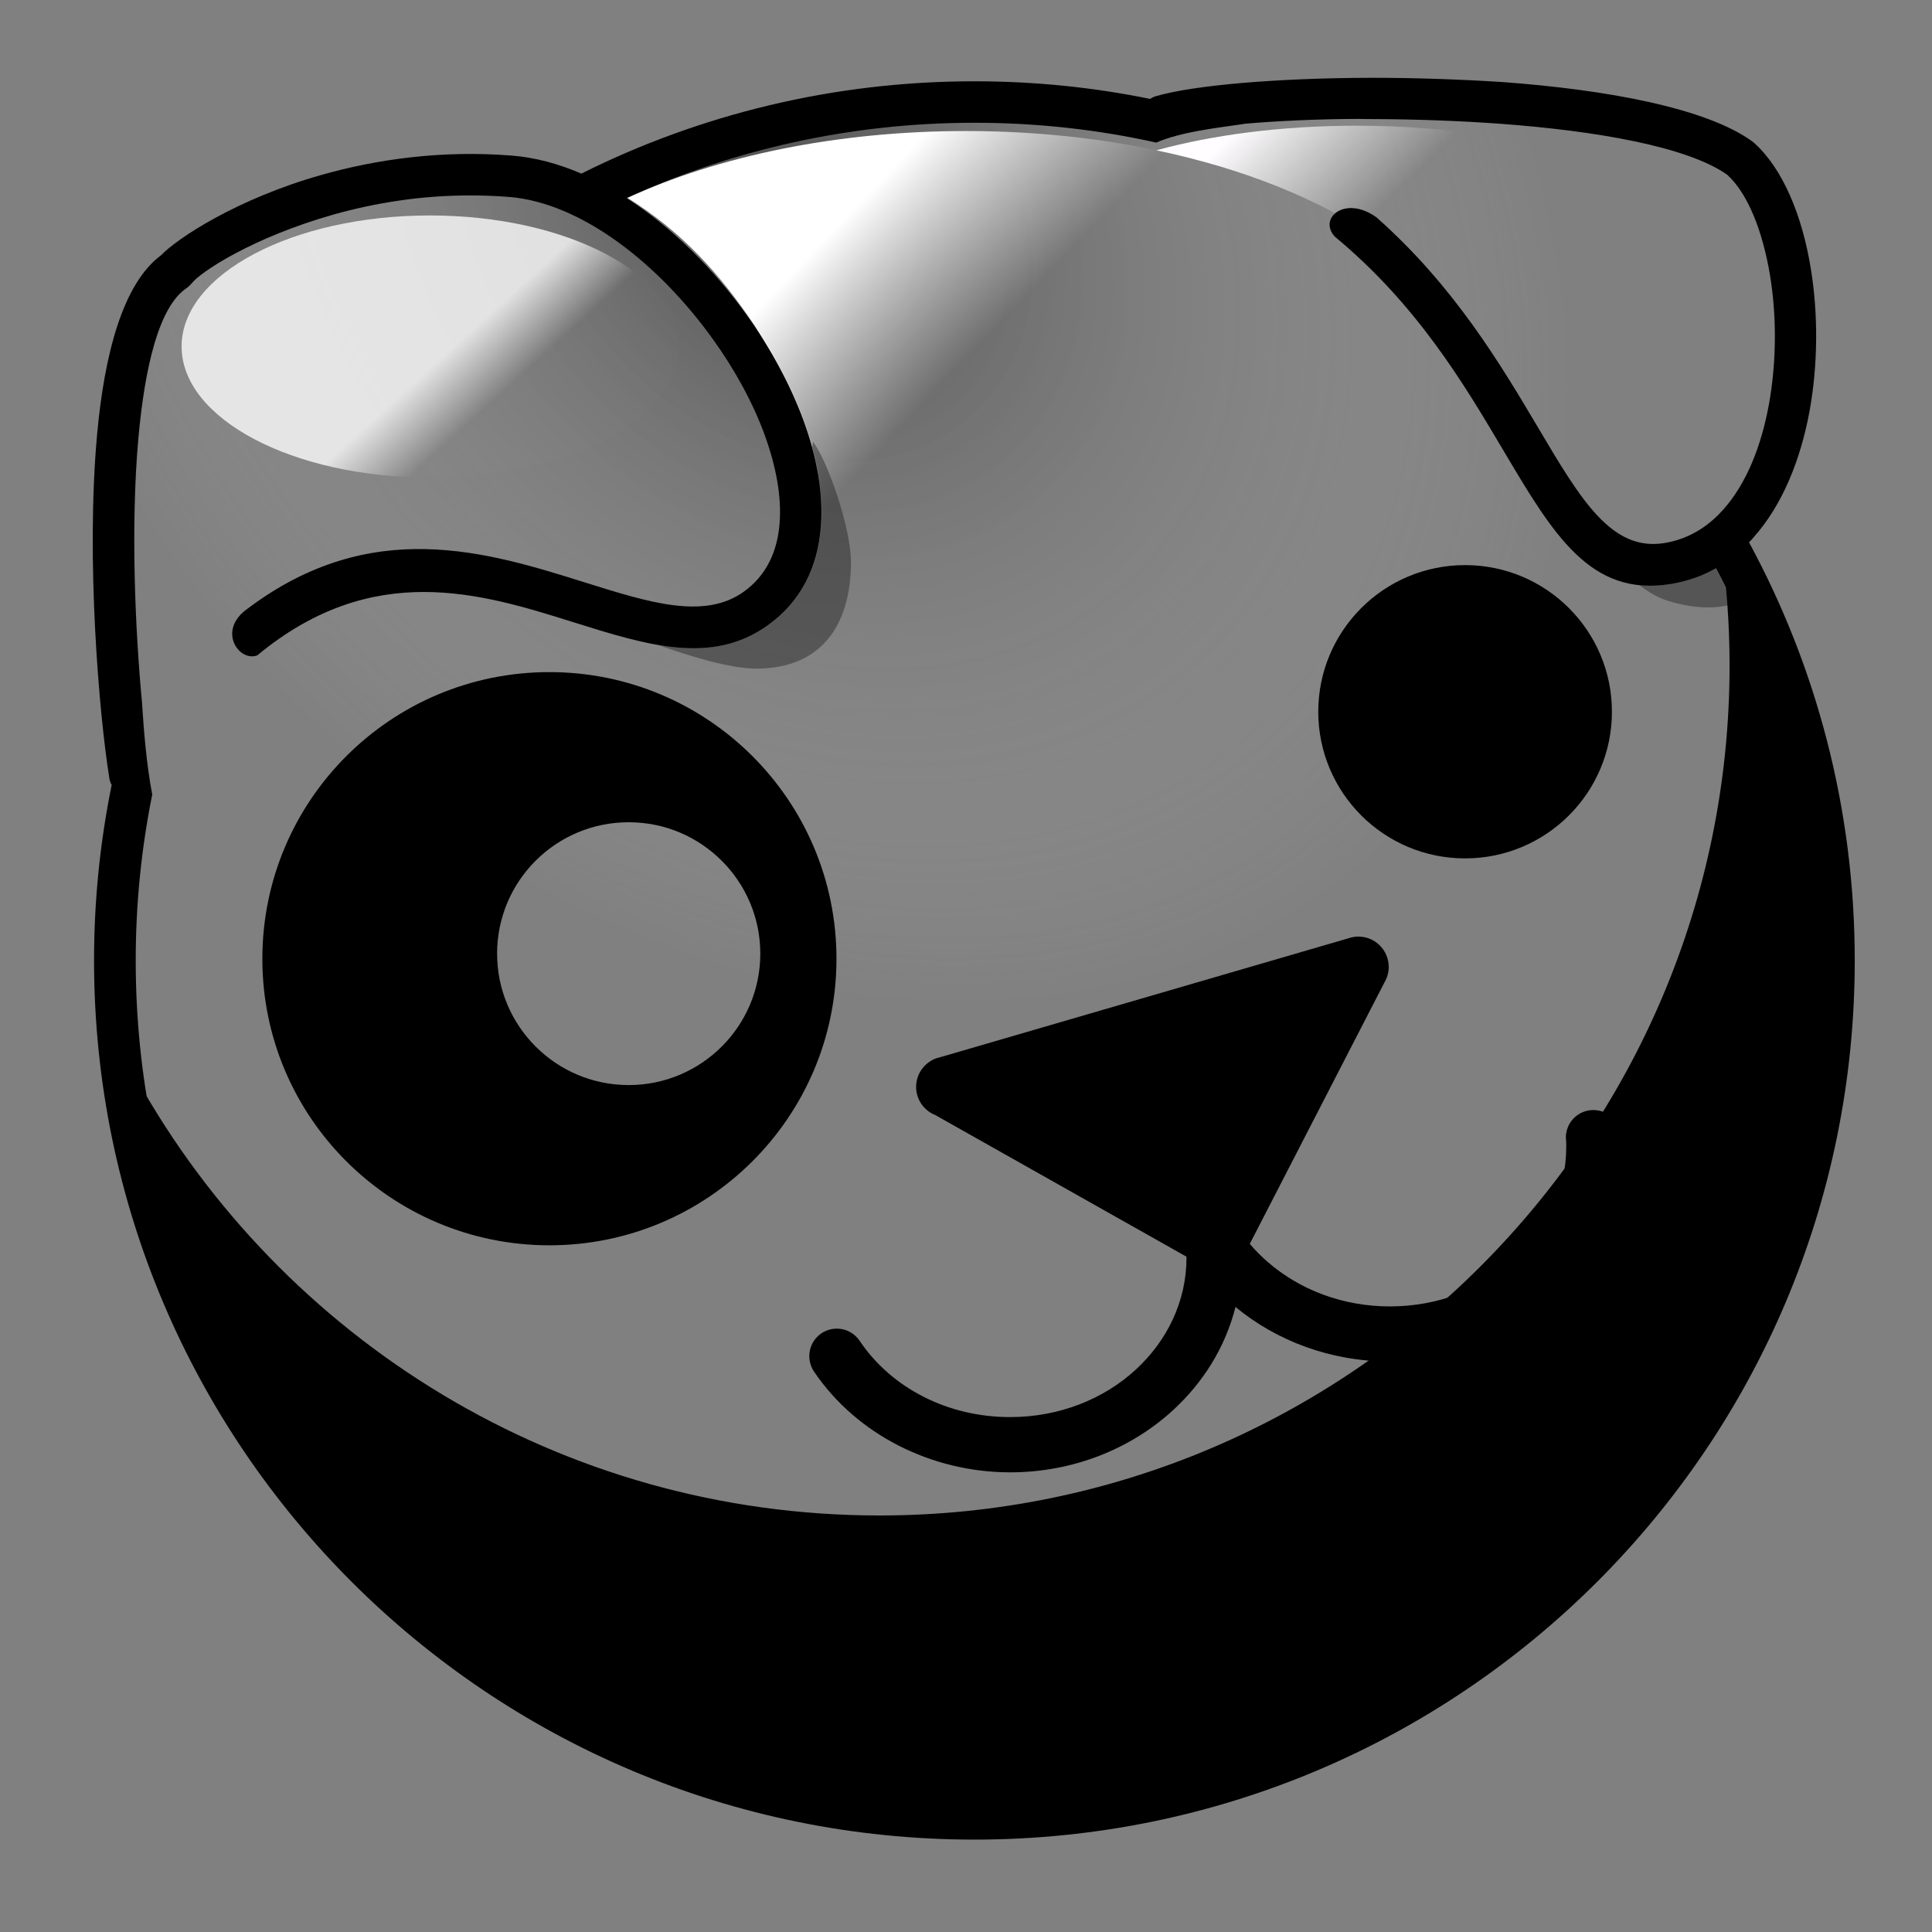 <?xml version="1.0" encoding="utf-8"?>
<!-- Generator: Adobe Illustrator 25.2.1, SVG Export Plug-In . SVG Version: 6.00 Build 0)  -->
<svg version="1.1"
	 id="puppy" inkscape:version="0.47 r22583" xmlns:cc="http://creativecommons.org/ns#" xmlns:dc="http://purl.org/dc/elements/1.1/" xmlns:inkscape="http://www.inkscape.org/namespaces/inkscape" xmlns:rdf="http://www.w3.org/1999/02/22-rdf-syntax-ns#" xmlns:sodipodi="http://sodipodi.sourceforge.net/DTD/sodipodi-0.dtd" xmlns:svg="http://www.w3.org/2000/svg"
	 xmlns="http://www.w3.org/2000/svg" xmlns:xlink="http://www.w3.org/1999/xlink" x="0px" y="0px" viewBox="0 0 400 400"
	 style="enable-background:new 0 0 400 400;" xml:space="preserve">
<rect x="0" y="0" width="400" height="400" fill="#808080" stroke="none"/>
<style type="text/css">
	.st0{fill-rule:evenodd;clip-rule:evenodd;fill:url(#path2488_4_1_);}
	.st1{fill-rule:evenodd;clip-rule:evenodd;fill:url(#path52_1_);}
	.st2{fill-rule:evenodd;clip-rule:evenodd;fill:url(#path55_1_);}
	.st3{fill-rule:evenodd;clip-rule:evenodd;}
	.st4{fill-rule:evenodd;clip-rule:evenodd;fill:url(#ellipse60_1_);}
	.st5{fill-rule:evenodd;clip-rule:evenodd;fill:#141414;fill-opacity:0.392;}
	.st6{fill-rule:evenodd;clip-rule:evenodd;fill:url(#path2419_1_);}
</style>
<g id="Group" transform="matrix(0.38,0,0,0.38,14,-2.208)" inkscape:export-filename="D:\Puppy\puppy0912.png" inkscape:export-xdpi="3000.0005" inkscape:export-ydpi="3000.0005">
	
		<radialGradient id="path2488_4_1_" cx="-1520.692" cy="1888.067" r="129.029" gradientTransform="matrix(2.597 2.684 2.132 -2.062 313.808 8095.584)" gradientUnits="userSpaceOnUse">
		<stop  offset="0" style="stop-color:#000000;stop-opacity:0.392"/>
		<stop  offset="1" style="stop-color:#FFFFFF;stop-opacity:0"/>
	</radialGradient>
	
		<path id="path2488_4" sodipodi:nodetypes="cscsccsccccscscscsssccsccscssscsccccscscscsccssccsssssscccccccssscscccsccsssccsssccsssccccccccsscccssscssscssscssscsssssssssccsc" class="st0" d="
		M712.6,70.3c21.9,0.1,45,0.9,67.4,2.5c53.3,3.9,102.5,12.6,124.1,27.8c11.4,10.4,19.4,31,23.3,55.3c3.6,22.2,3.5,47.1-0.7,70.2
		c-4.1,22.5-12.2,43-24.8,57.2c-8.5,9.6-19.2,16.2-32.2,18.3c-28.7,4.6-45.4-23.6-68.6-62.7c-20.6-34.7-45.7-77.1-88.1-114.8
		c-17-12.3-31.9,0.2-22.9,10.3l0.2,0.2c45,37.3,70.5,80.7,91.3,115.9c27.7,46.8,47.7,80.6,91.5,73.5c9-1.5,17.2-4.4,24.6-8.6
		c33.9,63.8,53.1,136.7,53.1,214c0,126.2-51.1,240.4-133.8,323.1c-82.6,82.7-196.8,133.8-323,133.8c-126.2,0-240.4-51.1-323-133.8
		C88.6,769.7,37.5,655.5,37.5,529.3c0-31,3.1-61.3,9-90.6c-3.2-16.9-4.6-35.1-5.5-49c0-0.1,0-0.2,0-0.4
		c-3.8-40.1-6.3-96.5-2.1-144.4c3.5-39.5,11.3-72.4,26.3-82.4c1-0.7,1.9-1.6,2.7-2.5c4.9-6.4,33.6-25.2,77.4-37.6
		c22.1-6.2,47.7-10.6,75.8-10.4c6.5,0,13.1,0.3,19.8,0.8c39.5,3.2,81.7,36.6,110.9,77.4c12.1,16.9,21.9,34.8,28.3,52.3
		c6.2,17.1,9.3,33.7,8.1,48.3c-1.2,15.3-7.3,28.4-19.5,37.2c-21.5,15.4-51.6,5.9-86.1-4.9c-53.7-16.9-116.8-36.6-184.1,14.1l0,0
		c-16.9,11.8-4.8,29.2,5.2,25.5c63.1-52.4,122.1-33.8,172.2-18.1c40.2,12.6,75.3,23.6,105.9,1.7c18.2-13,27.2-31.9,28.9-53.8
		c1.4-17.9-2.1-37.7-9.4-57.7c-7.2-19.6-17.9-39.5-31.1-57.8c-18-25.1-40.7-47.7-65.3-63.6c57.7-26.3,121.9-41,189.4-41
		c34,0,67.1,3.7,99,10.8c13.5-5.8,31.6-7.8,47.4-10.1l0.2-0.1c18-1.6,39.5-2.6,62.4-2.7C706.4,70.3,709.5,70.3,712.6,70.3
		L712.6,70.3L712.6,70.3z"/>
	
		<linearGradient id="path52_1_" gradientUnits="userSpaceOnUse" x1="-138.007" y1="1259.67" x2="-93.026" y2="1214.285" gradientTransform="matrix(1.345 0 0 -1.345 858.232 1735.015)">
		<stop  offset="0" style="stop-color:#FFFDFF"/>
		<stop  offset="1" style="stop-color:#FFFFFF;stop-opacity:0"/>
	</linearGradient>
	<path id="path52" class="st1" d="M702.3,74.3c103.3,0,187.1,31.9,187.1,71.3c0,30.3-49.6,56.2-119.5,66.5
		c-10.3-56.7-80.5-104.2-176.7-124.4C623.9,79.3,661.6,74.3,702.3,74.3L702.3,74.3L702.3,74.3z"/>
	
		<linearGradient id="path55_1_" gradientUnits="userSpaceOnUse" x1="-328.782" y1="1191.74" x2="-274.279" y2="1139.746" gradientTransform="matrix(1.345 0 0 -1.345 858.232 1735.015)">
		<stop  offset="0" style="stop-color:#FFFFFF"/>
		<stop  offset="1" style="stop-color:#FFFFFF;stop-opacity:0"/>
	</linearGradient>
	<path id="path55" class="st2" d="M489.4,77.2c155.6,0,281.9,66.9,281.9,149.3c0,82.4-126.2,149.3-281.9,149.3
		c-48.3,0-93.7-6.4-133.5-17.8c1.4-0.3,2.8-0.6,4.2-0.9c10.2-2.6,20.3-8.1,30.1-18.1c8.9-10.4,15.3-21.8,18.6-34.4
		c3.3-12.5,3.5-26.2,0-41.3c-3.4-14.5-8.1-28.4-13.9-41.7c-5.8-13.3-12.7-26-20.5-38.3c-9.4-14-19.4-26.9-30.7-38.5
		c-11.3-11.6-24-22.1-38.7-31.2C354.3,91,418.8,77.2,489.4,77.2L489.4,77.2L489.4,77.2z"/>
	
		<path id="path2488_5" sodipodi:nodetypes="cscsccsccccscscscsssccsccscssscsccccscscscsccssccsssssscccccccssscscccsccsssccsssccsssccccccccsscccssscssscssscssscsssssssssccsc" class="st3" d="
		M710.4,48.2c-51.1,0.1-96.8,4-117.4,10c-1.2,0.3-2.3,0.9-3.2,1.5c-30.9-6.3-62.9-9.6-95.7-9.6c-77,0-149.7,18.1-214.2,50.3
		c-12.5-5.4-25.2-8.8-37.7-9.8c-38.7-3.1-74,2.1-103.5,10.4c-46.2,13-78.9,34.6-87.8,43.9C30.2,160.2,20,198.5,16,243.2
		c-6.1,67.8,1.2,152.1,6.7,186.4c0.2,1.4,0.6,2.7,1.3,3.9c-6.3,30.9-9.6,62.9-9.6,95.6c0,132.3,53.7,252,140.5,338.7
		c86.8,86.7,206.7,140.3,339.2,140.3c132.4,0,252.3-53.6,339.1-140.3c86.8-86.7,140.5-206.4,140.5-338.7c0-82.4-20.9-160-57.6-227.8
		c1-1,1.9-2,2.8-3.1c15.4-17.4,25.2-41.7,30.1-68c4.7-25.6,4.8-53.2,0.8-77.8c-4.7-29.3-15.4-54.8-30.9-68.7
		c-0.4-0.3-0.7-0.6-1.1-0.9c-25.1-18.1-78.9-28.1-136.2-32.3C758,49,733.6,48.2,710.4,48.2C710.4,48.2,710.4,48.2,710.4,48.2z
		 M712.6,70.7c22,0.1,45,0.9,67.4,2.5c53.3,3.9,102.6,12.6,124.2,27.8c11.4,10.4,19.4,31,23.4,55.2c3.6,22.2,3.5,47.1-0.7,70.1
		c-4.1,22.5-12.2,43-24.8,57.1c-8.5,9.6-19.2,16.2-32.2,18.3c-28.7,4.6-45.4-23.5-68.6-62.7c-20.6-34.7-45.7-77.1-88.1-114.7
		c-17-12.3-31.9,0.2-22.9,10.3l0.2,0.2c45,37.3,70.5,80.6,91.4,115.8c27.7,46.8,47.7,80.5,91.6,73.4c9-1.5,17.2-4.4,24.6-8.6
		c33.9,63.8,53.1,136.5,53.1,213.7c0,126.1-51.2,240.2-133.8,322.8c-82.7,82.6-196.9,133.6-323.1,133.6
		c-126.2,0-240.5-51.1-323.2-133.6C88.2,769.4,37.1,655.3,37.1,529.2c0-31,3.1-61.2,9-90.5c-3.2-16.8-4.6-35.1-5.5-49
		c0-0.1,0-0.2,0-0.4c-3.8-40-6.3-96.4-2.1-144.2c3.5-39.5,11.3-72.3,26.3-82.3c1-0.7,1.9-1.6,2.7-2.5c4.9-6.4,33.6-25.2,77.4-37.6
		c22.1-6.2,47.8-10.6,75.8-10.4c6.5,0,13.1,0.3,19.8,0.8c39.6,3.2,81.7,36.6,111,77.4c12.1,16.8,21.9,34.8,28.3,52.3
		c6.2,17.1,9.3,33.7,8.1,48.3c-1.2,15.3-7.3,28.4-19.5,37.1c-21.5,15.4-51.6,5.9-86.1-4.9c-53.8-16.9-116.8-36.6-184.2,14.1l0,0
		c-16.9,11.8-4.8,29.2,5.2,25.5c63.1-52.3,122.2-33.8,172.2-18.1c40.2,12.6,75.4,23.6,106,1.7c18.2-13,27.2-31.9,28.9-53.7
		c1.4-17.8-2.1-37.7-9.4-57.7c-7.2-19.6-17.9-39.4-31.1-57.8c-18-25.1-40.7-47.7-65.3-63.6c57.7-26.3,121.9-41,189.5-41
		c34,0,67.2,3.7,99,10.8c13.5-5.8,31.6-7.8,47.4-10.1l0.2-0.1c18-1.6,39.5-2.6,62.5-2.7C706.3,70.7,709.4,70.7,712.6,70.7
		L712.6,70.7L712.6,70.7z M761.4,313.7c-44.2,0-80,35.8-80,79.9c0,44.1,35.8,79.9,80,79.9c44.2,0,80-35.8,80-79.9
		C841.4,349.5,805.6,313.7,761.4,313.7L761.4,313.7z M262.5,372c-86.4,0-156.4,69.9-156.4,156.2s70.1,156.1,156.4,156.1
		s156.4-69.9,156.4-156.1S348.9,372,262.5,372L262.5,372L262.5,372z M305.7,453.8c39.6,0,71.7,32.1,71.7,71.6
		c0,39.5-32.1,71.6-71.7,71.6S234,564.9,234,525.4C234,485.8,266.1,453.8,305.7,453.8z M703.2,516.1c-2,0-3.8,0.4-5.6,1L474.8,582
		c-0.4,0.1-0.9,0.2-1.3,0.4l-0.1,0l-0.1,0l0,0c-6.4,2.3-11,8.4-11,15.6c0,6.9,4.2,12.7,10.1,15.2c0,0,0.1,0,0.1,0l137.1,77.3v0.6
		c0,23.8-10.6,45.3-27.7,61c-17.4,16-41.6,25.8-68.4,25.8c-16.9,0-33.1-3.9-47.2-11.1c-13.8-7-25.7-17.2-34.4-29.9
		c-0.1-0.2-0.2-0.4-0.4-0.6c-2.7-4-7.3-6.6-12.4-6.6c-8.3,0-15,6.7-15,15c0,3.3,1.1,6.4,2.9,8.9c11.5,16.8,27.3,30.4,45.7,39.8
		c18.4,9.4,39.3,14.6,60.8,14.6c34.5,0,65.9-12.9,88.7-33.8c16.6-15.2,28.6-34.5,34.1-56.3c22.4,18.5,51.9,29.7,84,29.7
		c34.5,0,65.9-12.9,88.7-33.8c23.1-21.2,37.4-50.5,37.4-83c0-1.4,0-3-0.1-4.9c0-0.1,0-0.2,0-0.3c0-8.3-6.7-15-15-15
		c-8.3,0-15,6.7-15,15c0,0.1,0,0.3,0,0.4c0,0.2,0,0.5,0.1,0.7c0.1,1.1,0.1,2.4,0.1,4.1c0,23.8-10.6,45.3-27.7,61
		c-17.4,16-41.6,25.8-68.4,25.8c-25.7,0-49.1-9.1-66.4-24.1c-3.6-3.1-6.9-6.4-9.9-10L717.5,541c1.4-2.4,2.3-5.3,2.3-8.3
		C719.8,523.5,712.4,516.1,703.2,516.1L703.2,516.1L703.2,516.1z"/>
	
		<linearGradient id="ellipse60_1_" gradientUnits="userSpaceOnUse" x1="-468.697" y1="1120.377" x2="-487.022" y2="1140.556" gradientTransform="matrix(1.345 0 0 -1.345 858.232 1735.015)">
		<stop  offset="0" style="stop-color:#FFFFFF;stop-opacity:8.849560e-03"/>
		<stop  offset="1" style="stop-color:#FFFFFF;stop-opacity:0.784"/>
	</linearGradient>
	
		<ellipse id="ellipse60" sodipodi:cx="22.165199" sodipodi:cy="56.421501" sodipodi:rx="38.182999" sodipodi:ry="20.1476" class="st4" cx="197.4" cy="194.6" rx="135.3" ry="71.4">
	</ellipse>
	<path id="path64" class="st5" d="M321.1,357c18.5,6.6,39.8,13,53.8,13.1c37.7,0.1,51.9-26.1,51.9-58c0-18-12.1-54-20.7-65.7
		l-0.4,3.1c4.1,15,5.9,29.7,4.8,43.2c-1.8,21.9-10.7,40.8-28.9,53.8C363.1,359.7,343,360.9,321.1,357L321.1,357L321.1,357L321.1,357
		z"/>
	<path id="path66" class="st5" d="M856.1,324.5c5.2,3.9,10.4,7,15.6,8.6c14.1,4.4,26,4.6,36,1.8c-3.1-6.6-6.4-13.2-9.8-19.6
		c-7.4,4.2-15.6,7.1-24.6,8.6C867.1,324.9,861.4,325.1,856.1,324.5L856.1,324.5L856.1,324.5z"/>
	
		<radialGradient id="path2419_1_" cx="2047.771" cy="2530.793" r="460.781" gradientTransform="matrix(0.242 0.46 0.547 -0.287 -1380.307 307.891)" gradientUnits="userSpaceOnUse">
		<stop  offset="0" style="stop-color:#000000;stop-opacity:0"/>
		<stop  offset="0.633" style="stop-color:#FFFFFF;stop-opacity:0"/>
		<stop  offset="0.698" style="stop-color:#000000;stop-opacity:0.392"/>
		<stop  offset="1" style="stop-color:#000000"/>
	</radialGradient>
	<path id="path2419" class="st6" d="M900.7,301.6c3.1,21.8,4.8,44,4.8,66.7c0,255.7-207.5,463.2-463.2,463.2
		c-174,0-325.7-96.1-404.8-238.1c32.4,224.1,225.4,396.4,458.4,396.4c255.7,0,463.2-207.5,463.2-463.2
		C959,444.9,937.8,368.2,900.7,301.6z"/>
</g>
</svg>
